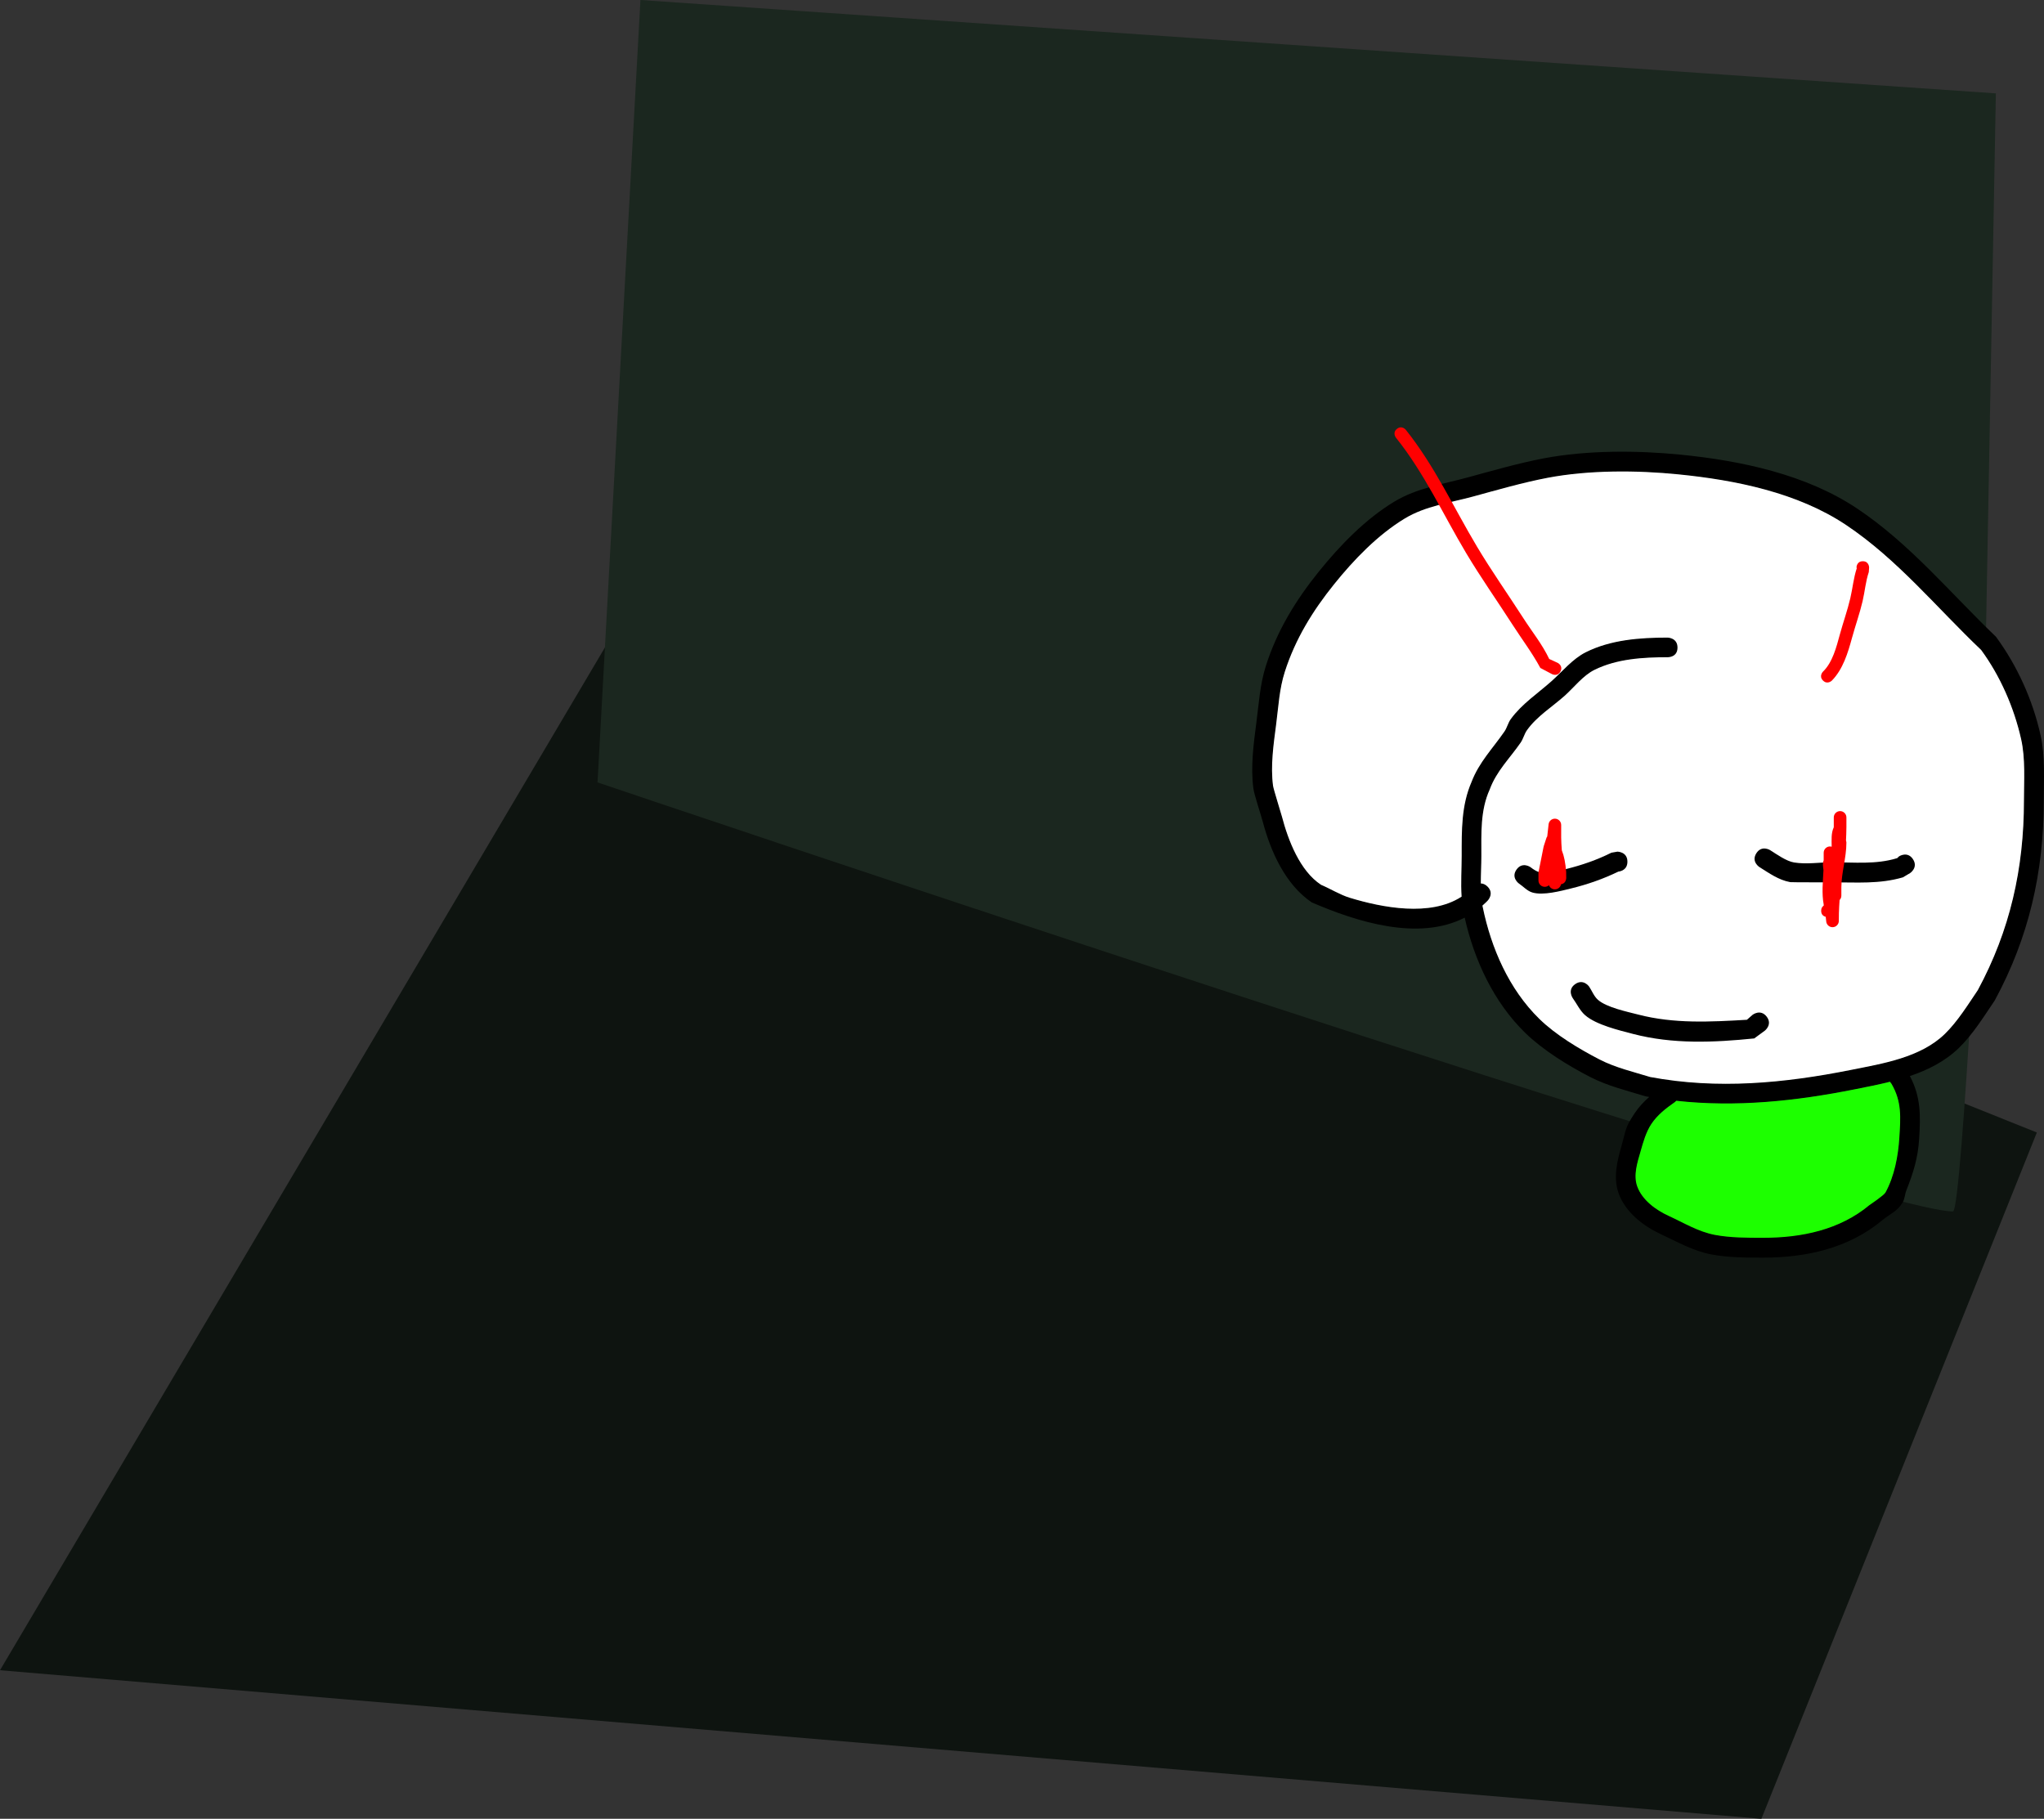 <svg version="1.1" xmlns="http://www.w3.org/2000/svg" xmlns:xlink="http://www.w3.org/1999/xlink" width="809.799" height="720.642" viewBox="0,0,809.799,720.642"><rect x="0" y="0" width="809.799" height="720.642" fill="#333333" stroke="none"/><g transform="translate(285.231,87.75)"><g data-paper-data="{&quot;isPaintingLayer&quot;:true}" fill-rule="nonzero" stroke="none" stroke-linecap="butt" stroke-linejoin="miter" stroke-miterlimit="10" stroke-dasharray="" stroke-dashoffset="0" style="mix-blend-mode: normal"><path d="M-285.231,574.028l256.628,-433.919c0,0 209.683,84.151 305.943,122.783c86.034,34.528 244.392,98.081 244.392,98.081l-109.128,271.919z" fill="#0e1410" stroke-width="0"/><path d="M-48.5,222.25l17,-310l537,37l-5,273c0,0 -8.38,170 -12,170c-34.433,0 -537,-170 -537,-170z" fill="#1b271f" stroke-width="0"/><g><path d="M475.107,363.475c-0.483,7.675 -2.295,13.345 -5.079,20.457c-0.609,1.556 -0.616,3.36 -1.482,4.788c-2.195,3.617 -5.011,4.479 -8.08,7.036c-13.259,11.049 -30.044,14.787 -47.116,14.787c-6.736,-0.004 -13.976,-0.001 -20.621,-1.276c-7.285,-1.398 -13.57,-5.043 -20.181,-8.123c-6.729,-3.134 -13.864,-8.642 -16.499,-16.063c-2.221,-6.256 -0.607,-12.71 1.108,-18.731c1.953,-6.857 1.358,-7.208 5.321,-13.137c1.573,-2.353 3.53,-4.434 5.671,-6.326c-0.501,-0.089 -1.003,-0.181 -1.505,-0.275c-7.344,-2.25 -14.927,-4.072 -21.802,-7.605c-8.817,-4.531 -18.74,-10.641 -25.831,-17.546c-12.477,-12.152 -20.164,-28.81 -23.958,-45.621c-18.348,9.413 -42.787,1.652 -60.594,-6.051c-10.433,-7.053 -16.274,-20.128 -19.409,-31.988c-0.743,-2.811 -3.353,-10.539 -3.706,-13.117c-1.17,-8.559 0.104,-17.895 1.203,-26.333c0.984,-7.558 1.419,-15.016 3.768,-22.367c4.452,-13.932 11.808,-25.909 20.928,-37.239c8.361,-10.371 18.487,-20.849 30.006,-27.784c8.949,-5.388 19.119,-6.852 29.031,-9.555c9.872,-2.692 20.21,-5.677 30.24,-7.577c17.052,-3.232 36.793,-3.146 54.041,-1.441c23.866,2.388 49.591,7.772 69.904,21.302c20.973,13.97 37.072,33.621 55.09,50.877c8.405,11.462 14.533,24.98 17.643,38.94c1.859,8.346 1.283,17.473 1.282,25.959c-0.002,28.327 -5.903,54.205 -19.407,79.147c-4.225,6.267 -8.83,13.662 -14.312,18.937c-5.479,5.273 -12.198,8.644 -19.335,11.054c4.381,8.265 4.26,15.625 3.678,24.872zM378.3,349.021c-3.449,2.381 -6.881,5.079 -9.2,8.57c-2.17,3.266 -3.231,7.176 -4.312,10.945c-1.213,4.231 -2.921,9.284 -1.3,13.779c1.969,5.461 7.472,9.379 12.399,11.631c6.026,2.753 11.72,6.278 18.349,7.53c6.158,1.163 12.876,1.136 19.114,1.132c15.162,0 30.198,-3.083 41.986,-12.907c0.134,-0.112 5.712,-3.804 6.369,-5.005c3.54,-6.475 5.03,-14.463 5.48,-21.714c0.491,-7.909 1.04,-14.168 -3.097,-21.264l-0.622,-0.808c-4.644,1.161 -9.335,2.075 -13.862,2.98c-23.534,4.707 -47.016,7.167 -70.665,4.551c-0.348,0.374 -0.641,0.579 -0.641,0.579zM293.764,267.552c-0.358,-5.38 0.026,-11.077 0.027,-16.193c0.001,-10.126 -0.162,-19.949 3.908,-29.307c2.999,-7.833 8.362,-13.221 13.029,-19.987c1.054,-1.528 1.435,-3.463 2.533,-4.96c4.473,-6.099 10.681,-10.131 16.157,-15.027c4.182,-3.739 8.352,-8.829 13.504,-11.428c9.917,-5.004 21.645,-5.848 32.501,-5.848c0,0 3.968,0 3.968,3.968c0,3.968 -3.968,3.968 -3.968,3.968c-9.677,0 -20.041,0.609 -28.907,4.988c-4.525,2.235 -8.107,6.958 -11.782,10.245c-4.911,4.394 -11.024,8.121 -14.932,13.629c-1.064,1.499 -1.457,3.402 -2.502,4.915c-4.33,6.271 -9.59,11.253 -12.256,18.544c-3.753,8.233 -3.318,17.333 -3.317,26.301c0,3.424 -0.216,7.174 -0.219,10.888c0.823,0.008 1.746,0.324 2.669,1.247c2.806,2.806 0,5.612 0,5.612l-0.602,0.602c-0.468,0.455 -0.943,0.893 -1.425,1.314c0.038,0.207 0.078,0.413 0.12,0.618c3.346,16.248 10.339,32.451 22.398,44.254c6.474,6.336 15.764,11.899 23.81,16.059c6.3,3.256 13.334,4.876 20.067,6.954c26.632,4.979 53.086,2.484 79.503,-2.799c12.589,-2.518 27.546,-4.866 37.195,-14.26c4.986,-4.855 9.172,-11.606 13.043,-17.346c12.773,-23.659 18.261,-48.191 18.259,-75.036c-0.001,-7.952 0.639,-16.577 -1.126,-24.392c-2.829,-12.531 -8.266,-24.96 -15.825,-35.268c-17.587,-16.712 -33.137,-35.903 -53.523,-49.507c-19.206,-12.817 -43.741,-17.758 -66.298,-20.012c-16.476,-1.668 -35.48,-1.752 -51.777,1.342c-9.826,1.866 -19.949,4.796 -29.625,7.436c-9.131,2.491 -18.795,3.708 -27.017,8.692c-10.718,6.497 -20.143,16.292 -27.928,25.968c-8.528,10.583 -15.368,21.679 -19.552,34.688c-2.212,6.876 -2.532,13.909 -3.456,20.98c-1.013,7.755 -2.276,16.367 -1.205,24.239c0.179,1.316 3.197,10.939 3.519,12.168c2.442,9.322 7.104,21.533 15.509,27.012c3.663,1.553 7.568,3.973 11.334,5.12c12.959,3.947 31.881,7.562 44.189,-0.378z" fill="#000000" stroke-width="0.5"/><path d="M293.697,267.595c-12.308,7.94 -31.236,4.312 -44.195,0.365c-3.766,-1.147 -7.673,-3.572 -11.336,-5.125c-8.405,-5.479 -13.071,-17.706 -15.513,-27.028c-0.322,-1.23 -3.34,-10.86 -3.519,-12.175c-1.071,-7.872 0.192,-16.496 1.206,-24.252c0.924,-7.072 1.247,-14.116 3.459,-20.991c4.184,-13.009 11.033,-24.124 19.561,-34.707c7.784,-9.676 17.223,-19.488 27.941,-25.984c8.222,-4.984 17.898,-6.211 27.029,-8.702c9.676,-2.64 19.816,-5.578 29.642,-7.444c16.297,-3.094 35.335,-3.014 51.81,-1.346c22.558,2.254 47.133,7.212 66.339,20.029c20.386,13.604 35.962,32.829 53.548,49.541c7.56,10.308 13.001,22.757 15.83,35.288c1.765,7.815 1.126,16.454 1.126,24.405c0.002,26.845 -5.499,51.415 -18.272,75.074c-3.871,5.74 -8.064,12.5 -13.05,17.355c-9.648,9.395 -24.62,11.756 -37.209,14.274c-26.417,5.283 -52.916,7.792 -79.548,2.813c-6.733,-2.078 -13.781,-3.699 -20.081,-6.955c-8.047,-4.159 -17.356,-9.729 -23.829,-16.065c-12.059,-11.802 -19.081,-28.029 -22.428,-44.277c-0.042,-0.205 -0.083,-0.411 -0.12,-0.619c0.482,-0.421 0.957,-0.859 1.425,-1.314l0.602,-0.602c0,0 2.803,-2.81 -0.003,-5.616c-0.923,-0.923 -1.848,-1.241 -2.671,-1.249c0.003,-3.714 0.215,-7.473 0.215,-10.897c-0.001,-8.968 -0.444,-18.095 3.309,-26.329c2.666,-7.291 7.929,-12.299 12.259,-18.571c1.044,-1.513 1.441,-3.423 2.504,-4.922c3.907,-5.508 10.037,-9.262 14.949,-13.655c3.675,-3.287 7.278,-8.026 11.803,-10.261c8.867,-4.379 19.278,-4.996 28.955,-4.996c0,0 3.938,0.156 3.938,-3.813c0,-3.968 -3.962,-3.967 -3.962,-3.967c-10.855,0 -22.538,0.837 -32.454,5.841c-5.152,2.6 -9.301,7.674 -13.483,11.413c-5.476,4.896 -11.667,8.903 -16.14,15.002c-1.098,1.497 -1.476,3.425 -2.53,4.954c-4.667,6.766 -10.027,12.127 -13.026,19.961c-4.07,9.358 -3.913,19.152 -3.914,29.278c-0.001,5.117 -0.391,10.801 -0.033,16.181z" data-paper-data="{&quot;noHover&quot;:false,&quot;origItem&quot;:[&quot;Path&quot;,{&quot;applyMatrix&quot;:true,&quot;segments&quot;:[[[188.8192,184.93027],[0,0],[-0.22551,-3.38926]],[[188.83627,174.72875],[-0.00038,3.22336],[0.00074,-6.37955]],[[191.29825,156.26552],[-2.56433,5.8956],[1.88937,-4.93493]],[[199.50667,143.67398],[-2.94029,4.26227],[0.66414,-0.96275]],[[201.10233,140.54897],[-0.69167,0.94317],[2.8177,-3.84223]],[[211.28078,131.0822],[-3.44984,3.08444],[2.63465,-2.35559]],[[219.78821,123.88249],[-3.24564,1.63775],[6.24747,-3.15248]],[[240.26339,120.19805],[-6.83875,0],[0,0]],[[242.76339,122.69805],[0,-2.5],[0,2.5]],[[240.26339,125.19805],[0,0],[-6.09662,0]],[[222.05201,128.34065],[5.58603,-2.75901],[-2.85047,1.40788]],[[214.62967,134.79501],[2.31508,-2.07106],[-3.09412,2.768]],[[205.22296,143.38102],[2.46138,-3.4698],[-0.67003,0.94453]],[[203.64699,146.47715],[0.65797,-0.95297],[-2.7278,3.95086]],[[195.92565,158.15952],[1.67977,-4.59321],[-2.36458,5.18683]],[[193.83627,174.72876],[-0.00068,-5.64975],[0.00026,2.15695]],[[193.69805,181.58806],[0.00208,-2.33991],[0.5186,0.00511]],[[195.37972,182.37363],[-0.58153,-0.58153],[1.76776,1.76776]],[195.37972,185.90917],[[195.00044,186.28845],[0,0],[-0.29486,0.28654]],[[194.10281,187.11596],[0.3035,-0.26522],[0.02391,0.13062]],[[194.17851,187.50547],[-0.02658,-0.12904],[2.10824,10.23637]],[[208.28902,215.38488],[-7.59725,-7.43534],[4.07826,3.99135]],[[223.28931,225.50182],[-5.06927,-2.62042],[3.96872,2.05151]],[[235.93139,229.88269],[-4.24201,-1.309],[16.77793,3.13682]],[[286.01751,228.11936],[-16.64246,3.32806],[7.93119,-1.58603]],[[309.44979,219.13543],[-6.07838,5.91854],[3.1411,-3.05851]],[[317.66676,208.20779],[-2.43864,3.61599],[8.04664,-14.90486]],[[329.16985,160.93595],[0.00135,16.91227],[-0.0004,-5.00944]],[[328.46045,145.56891],[1.11165,4.92353],[-1.78243,-7.89445]],[[318.49068,123.35023],[4.76244,6.49421],[-11.07952,-10.52859]],[[284.77149,92.16142],[12.84322,8.57045],[-12.09969,-8.07429]],[[243.0043,79.5538],[14.21106,1.41994],[-10.37942,-1.05097]],[[210.38517,80.39953],[10.26692,-1.94948],[-6.19027,1.17541]],[[191.72158,85.08402],[6.09595,-1.6629],[-5.7522,1.56912]],[[174.70137,90.55991],[5.1796,-3.13973],[-6.75201,4.09288]],[[157.10724,106.91963],[4.90403,-6.09605],[-5.37282,6.66746]],[[144.78936,128.77249],[2.63604,-8.19525],[-1.39326,4.33155]],[[142.61187,141.98983],[0.58212,-4.45506],[-0.6384,4.88577]],[[141.85277,157.25995],[-0.6745,-4.95933],[0.11272,0.82876]],[[144.06969,164.9259],[-0.20294,-0.77471],[1.5384,5.8727]],[[153.84046,181.94318],[-5.29511,-3.4514],[2.30767,0.97827]],[[160.98071,185.16862],[-2.37254,-0.72255],[8.16417,2.48634]],[[188.81918,184.93027],[-7.75385,5.00243],[0,0]]],&quot;closed&quot;:true,&quot;fillColor&quot;:[0,0,0],&quot;strokeWidth&quot;:0.5}]}" fill="#ffffff" stroke-width="0.25"/><path d="M378.232,348.979c0,0 0.293,-0.206 0.641,-0.58c23.649,2.616 47.259,0.149 70.793,-4.558c4.527,-0.906 9.223,-1.812 13.867,-2.973l0.623,0.81c4.137,7.096 3.598,13.384 3.108,21.293c-0.45,7.25 -1.942,15.273 -5.482,21.748c-0.657,1.201 -6.239,4.904 -6.373,5.016c-11.788,9.823 -26.901,12.953 -42.063,12.953c-6.237,0.004 -12.997,0.017 -19.155,-1.146c-6.629,-1.252 -12.347,-4.803 -18.373,-7.556c-4.928,-2.252 -10.439,-6.193 -12.408,-11.654c-1.621,-4.495 0.085,-9.569 1.298,-13.8c1.081,-3.769 2.145,-7.697 4.315,-10.963c2.319,-3.491 5.759,-6.207 9.208,-8.588z" data-paper-data="{&quot;noHover&quot;:false,&quot;origItem&quot;:[&quot;Path&quot;,{&quot;applyMatrix&quot;:true,&quot;segments&quot;:[[[484.15264,472.50884],[0,0],[-4.34578,2.99982]],[[472.56094,483.30676],[2.92228,-4.3983],[-2.73416,4.11512]],[[467.1282,497.0971],[1.36178,-4.74924],[-1.52848,5.3306]],[[465.4904,514.45846],[-2.04228,-5.66338],[2.48122,6.88058]],[[481.1134,529.11292],[-6.20884,-2.83706],[7.5923,3.46922]],[[504.23306,538.60106],[-8.35262,-1.57774],[7.75842,1.4655]],[[528.31604,540.0272],[-7.8589,0.00498],[19.10346,0]],[[581.2176,523.76522],[-14.85248,12.37706],[0.16904,-0.14088]],[[589.24284,517.45908],[-0.8276,1.51372],[4.46032,-8.15814]],[[596.14746,490.1002],[-0.56674,9.13536],[0.6182,-9.96496]],[[592.24522,463.30774],[5.21232,8.94146],[0,0]],[[591.4618,462.28924],[0,0],[-5.85164,1.46302]],[[573.99618,466.04446],[5.70412,-1.14096],[-29.6528,5.93132]],[[484.9598,471.77906],[29.79694,3.2962],[-0.43862,0.47174]],[484.15264,472.5088]],&quot;closed&quot;:true,&quot;fillColor&quot;:[0,0,0],&quot;strokeWidth&quot;:0.5}]}" fill="#1dff00" stroke-width="0.25"/><path d="M359.523,253.657c0,3.216 -2.606,3.826 -3.594,3.941c-6.029,2.921 -12.222,5.073 -18.753,6.677c-3.91,0.96 -11.026,2.891 -15.342,1.59c-2.04,-0.615 -3.54,-2.373 -5.31,-3.56c0,0 -3.229,-2.307 -0.923,-5.536c2.307,-3.229 5.536,-0.923 5.536,-0.923c4.925,3.885 7.858,2.287 14.135,0.724c6.249,-1.556 12.157,-3.588 17.911,-6.465l2.372,-0.417c0,0 3.968,0 3.968,3.968z" fill="#000000" stroke-width="0.5"/><path d="M472.642,252.66c2.201,3.302 -1.101,5.503 -1.101,5.503l-2.867,1.703c-9.282,2.723 -18.362,1.973 -28.012,1.973c-0.953,0 -16.105,0.022 -16.624,-0.072c-4.657,-0.839 -8.321,-3.546 -12.189,-5.95c0,0 -3.365,-2.103 -1.262,-5.468c2.103,-3.365 5.468,-1.262 5.468,-1.262c2.525,1.588 6.405,4.386 9.484,4.887c4.976,0.81 10.082,-0.072 15.123,-0.072c8.753,0 17.349,0.943 25.731,-1.639l0.745,-0.705c0,0 3.302,-2.201 5.503,1.101z" fill="#000000" stroke-width="0.5"/><path d="M414.67,315.028c2.446,3.125 -0.679,5.571 -0.679,5.571l-4.226,3.096c-16.078,1.629 -32.225,2.333 -47.989,-1.78c-5.457,-1.423 -14.575,-3.578 -18.979,-7.399c-2.118,-1.838 -3.295,-4.538 -4.942,-6.807c0,0 -2.276,-3.251 0.975,-5.527c3.251,-2.276 5.527,0.975 5.527,0.975c1.162,1.744 1.917,3.844 3.487,5.233c3.454,3.059 11.689,4.737 15.939,5.846c14.168,3.696 28.594,2.913 43.087,2.069l2.23,-1.956c0,0 3.125,-2.446 5.571,0.679z" fill="#000000" stroke-width="0.5"/></g><path d="M324.296,257.879c-0.008,-0.069 2.005,-10.064 2.03,-10.192l0.086,-0.126l-0.045,-0.015l1.021,-3.14c0.083,-0.275 0.211,-0.531 0.377,-0.757l0.53,-4.77c0.124,-1.265 1.19,-2.254 2.488,-2.254c1.381,0 2.5,1.119 2.5,2.5l0,5c0,1.527 0.139,3.261 0.254,5.034c0.963,2.443 1.426,4.996 1.717,8.495l0.029,2.447c0,0 0.021,2.203 -2.044,2.493c-0.219,1.157 -1.236,2.031 -2.456,2.031c-1.074,0 -1.99,-0.677 -2.344,-1.627c-0.441,0.39 -1.021,0.627 -1.656,0.627c-1.381,0 -2.5,-1.119 -2.5,-2.5v-3l0.048,0c-0.013,-0.082 -0.025,-0.164 -0.036,-0.246z" fill="#ff0000" stroke-width="0.5"/><path d="M436.284,273.125c0,-1.082 0.469,-1.696 1,-2.044c0,-0.16 0,-0.32 0,-0.481c-0.819,-4.207 -0.298,-9.201 -0.082,-13.621c-0.159,-1.325 -0.453,-2.679 0.082,-3.854c0,-1.185 0,-3 0,-3c0,-1.381 1.119,-2.5 2.5,-2.5c0.231,0 0.455,0.031 0.668,0.09c-0.023,-2.641 -0.266,-5.345 0.826,-7.684c0.004,-0.259 0.006,-0.518 0.006,-0.778v-3.128c0,-1.381 1.119,-2.5 2.5,-2.5c1.381,0 2.5,1.119 2.5,2.5l0,4l-0.005,0c-0,0.031 -0.001,0.063 -0.001,0.094c0.001,0.006 0.002,0.013 0.003,0.019c0,0.001 -0.001,0.017 -0.004,0.049c-0.017,1.647 -0.066,3.305 -0.151,4.965c0.157,0.476 0.157,0.872 0.157,0.872c-0.017,6.135 -1.976,11.707 -2,17.774v3.226c0,0.674 -0.266,1.285 -0.7,1.735c-0.125,1.749 -0.22,3.496 -0.269,5.238l-0.031,3.049c-0.012,1.37 -1.127,2.478 -2.5,2.478c-1.298,0 -2.364,-0.989 -2.488,-2.254l-0.206,-1.85c-0.74,-0.196 -1.806,-0.763 -1.806,-2.396z" fill="#ff0000" stroke-width="0.5"/><path d="M333.02,178.243c-1.118,2.236 -3.354,1.118 -3.354,1.118l-4.643,-2.462c-3.215,-5.974 -7.268,-11.308 -10.934,-17.011c-6.114,-9.511 -12.69,-18.827 -18.48,-28.536c-9.137,-15.321 -16.549,-31.653 -27.776,-45.666c0,0 -1.562,-1.952 0.39,-3.514c1.952,-1.562 3.514,0.39 3.514,0.39c11.357,14.216 18.906,30.702 28.166,46.229c5.761,9.66 12.308,18.929 18.392,28.393c3.464,5.39 7.505,10.37 10.25,16.166l3.357,1.538c0,0 2.236,1.118 1.118,3.354z" fill="#ff0000" stroke-width="0.5"/><path d="M452.784,134.625c2.5,0 2.5,2.5 2.5,2.5l-0.128,1.791c-1.285,3.824 -1.542,7.623 -2.462,11.546c-1.141,4.867 -2.863,9.671 -4.183,14.498c-1.635,5.977 -3.57,12.43 -7.96,16.934c0,0 -1.768,1.768 -3.536,0c-1.768,-1.768 0,-3.536 0,-3.536c3.773,-3.642 5.324,-9.761 6.671,-14.714c1.298,-4.772 3.011,-9.514 4.138,-14.323c0.953,-4.065 1.269,-8.007 2.586,-11.985l-0.128,-0.209c0,0 0,-2.5 2.5,-2.5z" fill="#ff0000" stroke-width="0.5"/></g></g></svg>